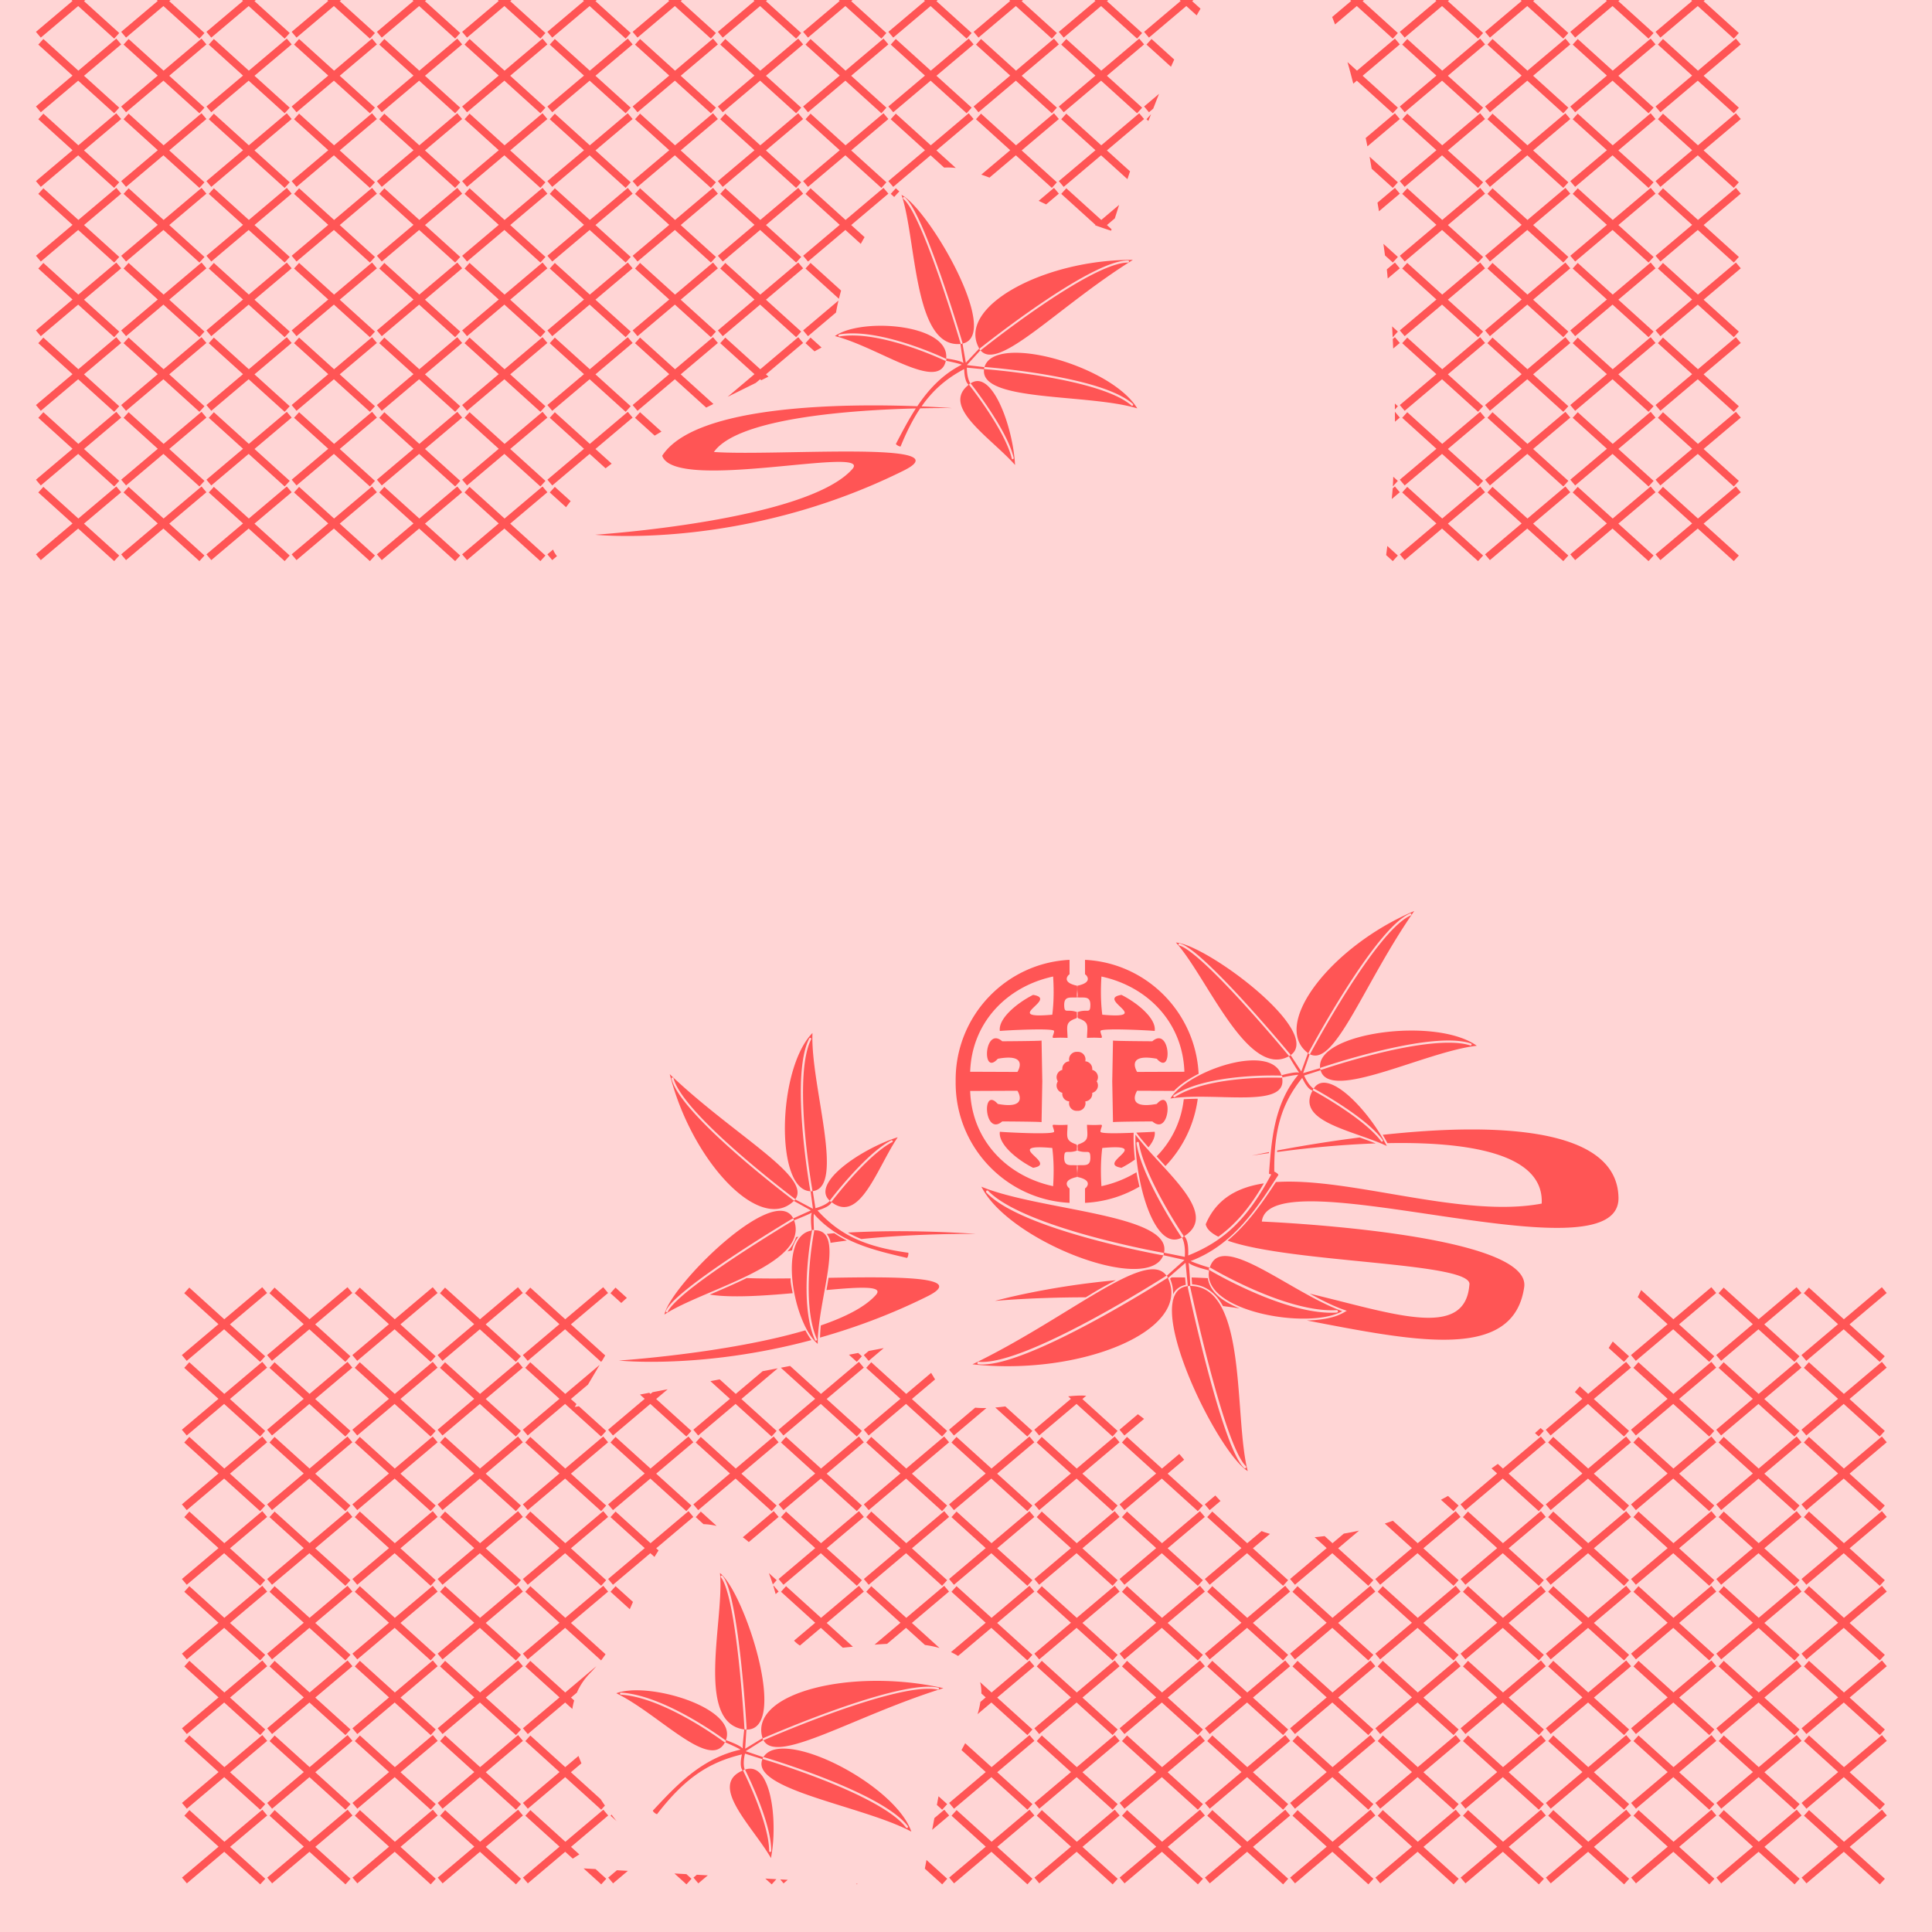 <svg xmlns="http://www.w3.org/2000/svg" cursor="default" viewBox="0 0 256 256">
    <defs>
        <linearGradient id="linearGradient924" x1="18.12" x2="21.466" y1="241.29" y2="228.73" gradientTransform="scale(1 -1) rotate(-89.503 -.246 -.024)" gradientUnits="userSpaceOnUse">
            <stop offset="0" stop-color="#917c6f"/>
            <stop offset="1" stop-color="#ac9d93"/>
        </linearGradient>
        <linearGradient id="innoGrad4">
            <stop offset="0" stop-color="#ffb380"/>
            <stop offset="1" stop-color="#fca"/>
        </linearGradient>
    </defs>
    <path fill="#ffd5d5" fill-opacity=".994" stroke="#ffd5d5" stroke-linecap="round" stroke-linejoin="round" stroke-width="7.873" d="M-.083 1.212h256.036v254.815H-.083z" paint-order="stroke markers fill"/>
    <path style="-inkscape-stroke:none" fill="#f55" d="M15.412-4.775l-5.03 4.248-4.636-4.198-.67.743L9.611.123 4.761 4.22l.645.763L10.36.8l4.77 4.316.67-.74L11.13.148l4.926-4.158-.645-.765zm11.295 0l-5.03 4.248-4.636-4.198-.67.743L20.906.123l-4.85 4.096.645.763L21.654.8l4.77 4.316.67-.74L22.426.148l4.926-4.158-.645-.765zm11.295 0l-5.03 4.248-4.636-4.198-.67.743L32.201.123l-4.85 4.096.645.763L32.95.8l4.77 4.316.67-.74L33.72.148l4.925-4.158-.644-.765zm11.295 0l-5.03 4.248-4.636-4.198-.67.743L43.496.123l-4.85 4.096.645.763L44.244.8l4.77 4.316.67-.74L45.016.148 49.94-4.01l-.644-.765zm11.295 0l-5.03 4.248-4.636-4.198-.67.743L54.79.123l-4.85 4.096.645.763L55.539.8l4.77 4.316.67-.74L56.31.148l4.925-4.158-.644-.765zm11.295 0l-5.03 4.248-4.636-4.198-.67.743L66.086.123l-4.85 4.096.645.763L66.834.8l4.77 4.316.67-.74L67.604.148l4.926-4.158-.644-.765zm11.295 0l-5.03 4.248-4.636-4.198-.67.743L77.38.123 72.53 4.22l.645.763L78.129.8l4.77 4.316.67-.74L78.9.148l4.926-4.158-.644-.765zm11.295 0l-5.03 4.248-4.636-4.198-.67.743L88.676.123l-4.85 4.096.645.763L89.424.8l4.77 4.316.67-.74L90.194.148l4.926-4.158-.644-.765zm11.294 0l-5.029 4.248-4.637-4.198-.67.743L99.972.123 95.12 4.22l.645.763L100.719.8l4.77 4.316.67-.74L101.49.148l4.926-4.158-.645-.765zm11.295 0l-5.029 4.248-4.637-4.198-.67.743 4.536 4.105-4.85 4.096.645.763L112.014.8l4.77 4.316.67-.74-4.669-4.227 4.926-4.158-.645-.765zm11.295 0l-5.029 4.248-4.637-4.198-.67.743 4.536 4.105-4.85 4.096.644.763L123.31.8l4.77 4.316.669-.74L124.08.148l4.926-4.158-.645-.765zm11.295 0l-5.03 4.248-4.636-4.198-.67.743 4.535 4.105-4.85 4.096.645.763L134.604.8l4.769 4.316.67-.74-4.668-4.227 4.926-4.158-.645-.765zm11.295 0l-5.03 4.248-4.636-4.198-.67.743L145.15.123 140.3 4.22l.645.763L145.898.8l4.77 4.316.67-.74L146.67.148l4.926-4.158-.645-.765zm11.295 0l-5.03 4.248-4.636-4.198-.67.743 4.535 4.105-4.85 4.096.645.763L157.193.8l1.37 1.238c.17-.295.34-.6.511-.885l-1.11-1.004 4.891-4.127.032-.035-.64-.761zm11.295 0l-.56.472c.19.234.378.563.568.83l.637-.537-.645-.765zm11.295 0l-5.03 4.248-4.636-4.198-.67.743 4.535 4.105-2.521 2.129c.128.32.255.645.382.984L179.783.8l4.77 4.316.67-.74-4.668-4.227 4.925-4.158-.644-.765zm11.295 0L191.1-.527l-4.636-4.198-.67.743L190.33.123l-4.85 4.096.645.763L191.078.8l4.77 4.316.67-.74L191.85.148l4.925-4.158-.644-.765zm11.295 0l-5.03 4.248-4.636-4.198-.67.743 4.535 4.105-4.85 4.096.645.763L202.373.8l4.77 4.316.67-.74-4.668-4.227 4.925-4.158-.644-.765zm11.295 0l-5.03 4.248-4.636-4.198-.67.743L212.92.123l-4.85 4.096.645.763L213.668.8l4.77 4.316.67-.74-4.669-4.227 4.926-4.158-.644-.765zm11.295 0l-5.03 4.248-4.636-4.198-.67.743 4.535 4.105-4.85 4.096.645.763L224.963.8l4.77 4.316.67-.74-4.669-4.227 4.926-4.158-.644-.765zM15.412 5.115l-5.03 4.248-4.636-4.197-.67.742 4.535 4.106-4.85 4.095.645.764 4.953-4.184 4.77 4.317.67-.74-4.668-4.227 4.926-4.158-.645-.766zm11.295 0l-5.03 4.248-4.636-4.197-.67.742 4.535 4.106-4.85 4.095.645.764 4.953-4.184 4.77 4.317.67-.74-4.668-4.227 4.926-4.158-.645-.766zm11.295 0l-5.03 4.248-4.636-4.197-.67.742 4.535 4.106-4.85 4.095.645.764 4.953-4.184 4.77 4.317.67-.74-4.668-4.227 4.925-4.158-.644-.766zm11.295 0l-5.03 4.248-4.636-4.197-.67.742 4.535 4.106-4.85 4.095.645.764 4.953-4.184 4.77 4.317.67-.74-4.668-4.227 4.925-4.158-.644-.766zm11.295 0l-5.03 4.248-4.636-4.197-.67.742 4.535 4.106-4.85 4.095.645.764 4.953-4.184 4.77 4.317.67-.74-4.668-4.227 4.925-4.158-.644-.766zm11.295 0l-5.03 4.248-4.636-4.197-.67.742 4.535 4.106-4.85 4.095.645.764 4.953-4.184 4.77 4.317.67-.74-4.669-4.227 4.926-4.158-.644-.766zm11.295 0l-5.03 4.248-4.636-4.197-.67.742 4.535 4.106-4.85 4.095.645.764 4.953-4.184 4.77 4.317.67-.74-4.669-4.227 4.926-4.158-.644-.766zm11.295 0l-5.03 4.248-4.636-4.197-.67.742 4.535 4.106-4.85 4.095.645.764 4.953-4.184 4.77 4.317.67-.74-4.669-4.227 4.926-4.158-.644-.766zm11.294 0l-5.029 4.248-4.637-4.197-.67.742 4.536 4.106-4.85 4.095.645.764 4.953-4.184 4.77 4.317.67-.74-4.669-4.227 4.926-4.158-.645-.766zm11.295 0l-5.029 4.248-4.637-4.197-.67.742 4.536 4.106-4.85 4.095.645.764 4.953-4.184 4.77 4.317.67-.74-4.669-4.227 4.926-4.158-.645-.766zm11.295 0l-5.029 4.248-4.637-4.197-.67.742 4.536 4.106-4.85 4.095.644.764 4.954-4.184 4.77 4.317.669-.74-4.668-4.227 4.926-4.158-.645-.766zm11.295 0l-5.03 4.248-4.636-4.197-.67.742 4.535 4.106-4.85 4.095.645.764 4.954-4.184 4.769 4.317.67-.74-4.668-4.227 4.926-4.158-.645-.766zm11.295 0l-5.03 4.248-4.636-4.197-.67.742 4.535 4.106-4.85 4.095.645.764 4.953-4.184 4.77 4.317.67-.74-4.668-4.227 4.926-4.158-.645-.766zm33.885 0l-5.03 4.248-1.26-1.14c.26.894.515 1.875.77 2.861l.467-.395 4.77 4.317.67-.74-4.668-4.227 4.925-4.158-.644-.766zm11.295 0l-5.03 4.248-4.636-4.197-.67.742 4.535 4.106-4.85 4.095.645.764 4.953-4.184 4.77 4.317.67-.74-4.668-4.227 4.925-4.158-.644-.766zm11.295 0l-5.03 4.248-4.636-4.197-.67.742 4.535 4.106-4.85 4.095.645.764 4.953-4.184 4.77 4.317.67-.74-4.668-4.227 4.925-4.158-.644-.766zm11.295 0l-5.03 4.248-4.636-4.197-.67.742 4.535 4.106-4.85 4.095.645.764 4.953-4.184 4.77 4.317.67-.74-4.669-4.227 4.926-4.158-.644-.766zm11.295 0l-5.03 4.248-4.636-4.197-.67.742 4.535 4.106-4.85 4.095.645.764 4.953-4.184 4.77 4.317.67-.74-4.669-4.227 4.926-4.158-.644-.766zm-77.436.051l-.67.742 3.246 2.938c.145-.32.287-.64.434-.955l-3.01-2.725zm1 7.268l-1.984 1.675.644.764.565-.477c.259-.656.506-1.309.775-1.962zM15.412 15.006l-5.03 4.248-4.636-4.197-.67.742 4.535 4.105L4.761 24l.645.764 4.953-4.184 4.77 4.316.67-.74-4.668-4.226 4.926-4.159-.645-.765zm11.295 0l-5.03 4.248-4.636-4.197-.67.742 4.535 4.105L16.056 24l.645.764 4.953-4.184 4.77 4.316.67-.74-4.668-4.226 4.926-4.159-.645-.765zm11.295 0l-5.03 4.248-4.636-4.197-.67.742 4.535 4.105L27.351 24l.645.764 4.953-4.184 4.77 4.316.67-.74-4.668-4.226 4.925-4.159-.644-.765zm11.295 0l-5.03 4.248-4.636-4.197-.67.742 4.535 4.105L38.646 24l.645.764 4.953-4.184 4.77 4.316.67-.74-4.668-4.226 4.925-4.159-.644-.765zm11.295 0l-5.03 4.248-4.636-4.197-.67.742 4.535 4.105L49.941 24l.645.764 4.953-4.184 4.77 4.316.67-.74-4.668-4.226 4.925-4.159-.644-.765zm11.295 0l-5.03 4.248-4.636-4.197-.67.742 4.535 4.105L61.236 24l.645.764 4.953-4.184 4.77 4.316.67-.74-4.669-4.226 4.926-4.159-.644-.765zm11.295 0l-5.03 4.248-4.636-4.197-.67.742 4.535 4.105L72.53 24l.645.764 4.953-4.184 4.77 4.316.67-.74L78.9 19.93l4.926-4.159-.644-.765zm11.295 0l-5.03 4.248-4.636-4.197-.67.742 4.535 4.105L83.826 24l.645.764 4.953-4.184 4.77 4.316.67-.74-4.669-4.226 4.926-4.159-.644-.765zm11.294 0l-5.029 4.248-4.637-4.197-.67.742 4.536 4.105L95.12 24l.645.764 4.953-4.184 4.77 4.316.67-.74-4.669-4.226 4.926-4.159-.645-.765zm11.295 0l-5.029 4.248-4.637-4.197-.67.742 4.536 4.105-4.85 4.096.645.764 4.953-4.184 4.77 4.316.67-.74-4.669-4.226 4.926-4.159-.645-.765zm11.295 0l-5.029 4.248-4.637-4.197-.67.742 4.536 4.105L117.71 24l.644.764 4.954-4.184 1.798 1.629a8.944 8.944 0 011.541.047l-2.568-2.326 4.926-4.159-.645-.765zm11.295 0l-5.03 4.248-4.636-4.197-.67.742 4.535 4.105-3.826 3.23c.357.13.71.25 1.076.401l3.499-2.955 4.769 4.316.67-.74-4.668-4.226 4.926-4.159-.645-.765zm11.295 0l-5.03 4.248-4.636-4.197-.67.742 4.535 4.105L140.3 24l.645.764 4.953-4.184 3.493 3.16c.116-.348.226-.677.347-1.033l-3.068-2.777 4.926-4.159-.645-.765zm33.885 0l-3.877 3.275c.076.377.155.727.23 1.114l4.291-3.624-.644-.765zm11.295 0l-5.03 4.248-4.636-4.197-.67.742 4.535 4.105L185.48 24l.645.764 4.953-4.184 4.77 4.316.67-.74-4.668-4.226 4.925-4.159-.644-.765zm11.295 0l-5.03 4.248-4.636-4.197-.67.742 4.535 4.105-4.85 4.096.645.764 4.953-4.184 4.77 4.316.67-.74-4.668-4.226 4.925-4.159-.644-.765zm11.295 0l-5.03 4.248-4.636-4.197-.67.742 4.535 4.105L208.07 24l.645.764 4.953-4.184 4.77 4.316.67-.74-4.669-4.226 4.926-4.159-.644-.765zm11.295 0l-5.03 4.248-4.636-4.197-.67.742 4.535 4.105-4.85 4.096.645.764 4.953-4.184 4.77 4.316.67-.74-4.669-4.226 4.926-4.159-.644-.765zm-77.5.121l-.606.672.252.228c.115-.3.237-.6.354-.9zm28.957 5.635c.094.5.184 1.082.277 1.597l2.803 2.537.67-.74-3.75-3.394zm-166.06 4.134l-5.03 4.249-4.637-4.198-.67.742 4.535 4.106-4.85 4.096.645.763 4.953-4.183 4.77 4.316.67-.74-4.668-4.227 4.926-4.158-.645-.766zm11.294 0l-5.03 4.249-4.636-4.198-.67.742 4.535 4.106-4.85 4.096.645.763 4.953-4.183 4.77 4.316.67-.74-4.668-4.227 4.926-4.158-.645-.766zm11.295 0l-5.03 4.249-4.636-4.198-.67.742 4.535 4.106-4.85 4.096.645.763 4.953-4.183 4.77 4.316.67-.74-4.668-4.227 4.925-4.158-.644-.766zm11.295 0l-5.03 4.249-4.636-4.198-.67.742 4.535 4.106-4.85 4.096.645.763 4.953-4.183 4.77 4.316.67-.74-4.668-4.227 4.925-4.158-.644-.766zm11.295 0l-5.03 4.249-4.636-4.198-.67.742 4.535 4.106-4.85 4.096.645.763 4.953-4.183 4.77 4.316.67-.74-4.668-4.227 4.925-4.158-.644-.766zm11.295 0l-5.03 4.249-4.636-4.198-.67.742 4.535 4.106-4.85 4.096.645.763 4.953-4.183 4.77 4.316.67-.74-4.669-4.227 4.926-4.158-.644-.766zm11.295 0l-5.03 4.249-4.636-4.198-.67.742 4.535 4.106-4.85 4.096.645.763 4.953-4.183 4.77 4.316.67-.74L78.9 29.82l4.926-4.158-.644-.766zm11.295 0l-5.03 4.249-4.636-4.198-.67.742 4.535 4.106-4.85 4.096.645.763 4.953-4.183 4.77 4.316.67-.74-4.669-4.227 4.926-4.158-.644-.766zm11.294 0l-5.029 4.249-4.637-4.198-.67.742 4.536 4.106-4.85 4.096.645.763 4.953-4.183 4.77 4.316.67-.74-4.669-4.227 4.926-4.158-.645-.766zm11.295 0l-5.029 4.249-4.637-4.198-.67.742 4.536 4.106-4.85 4.096.645.763 4.953-4.183 2.039 1.845c.165-.298.328-.597.504-.892l-1.772-1.604 4.926-4.158-.645-.766zm22.59 0l-2.03 1.715c.324.157.656.317.987.475l1.688-1.424-.645-.766zm45.18 0l-2.316 1.956c.064.398.133.738.197 1.144l2.763-2.334-.644-.766zm11.295 0l-5.03 4.249-4.636-4.198-.67.742 4.535 4.106-4.85 4.096.645.763 4.953-4.183 4.77 4.316.67-.74-4.668-4.227 4.925-4.158-.644-.766zm11.295 0l-5.03 4.249-4.636-4.198-.67.742 4.535 4.106-4.85 4.096.645.763 4.953-4.183 4.77 4.316.67-.74-4.668-4.227 4.925-4.158-.644-.766zm11.295 0l-5.03 4.249-4.636-4.198-.67.742 4.535 4.106-4.85 4.096.645.763 4.953-4.183 4.77 4.316.67-.74-4.669-4.227 4.926-4.158-.644-.766zm11.295 0l-5.03 4.249-4.636-4.198-.67.742 4.535 4.106-4.85 4.096.645.763 4.953-4.183 4.77 4.316.67-.74-4.669-4.227 4.926-4.158-.644-.766zm-111.32.051l-.67.742.454.413c.223-.248.45-.493.68-.735l-.465-.42zm22.59 0l-.67.742 4.534 4.106-.06.05c.696.253 1.405.497 2.137.725l.058-.193-.615-.557 1.05-.888c.177-.574.369-1.163.565-1.784l-2.363 1.997-4.637-4.198zm-21.837.877c1.984 5.799 1.579 20.203 7.72 19.758.033-.002.06-.008.09-.012.058.445.255 1.924.395 2.54-.338-.31-1.677-.525-2.287-.61.475-4.586-11.272-5.458-14.742-2.969 5.812 1.478 13.801 7.504 14.697 3.27a.13.14 23.218 01-.101-.004s-2.146-1.033-4.973-1.951c-2.826-.919-6.334-1.716-9.012-1.262a.13.14 23.218 01-.144-.115.13.14 23.218 01.117-.158c2.763-.469 6.286.345 9.129 1.27 1.421.46 2.672.952 3.568 1.327a35.34 35.34 0 011.438.635.13.14 23.218 01.054.184.13.14 23.218 01-.074.072c.532.105 1.543.317 2.123.52-2.593 1.304-4.428 3.314-5.898 5.51-9.203-.347-29.39-.292-33.805 6.562 1.673 4.948 28.064-1.466 25.188 1.771-6.11 6.876-34.063 8.692-34.063 8.692s19.582 2.088 40.883-8.504c8.065-4.01-17.193-1.882-25.154-2.461 3.205-4.584 18.743-5.569 26.757-5.77-.993 1.526-1.821 3.129-2.61 4.64-.153.118.41.422.585.405.828-2.019 1.67-3.672 2.604-5.059 2.563-.055 4.24-.03 4.24-.03s-1.595-.123-4.06-.225c1.526-2.188 3.3-3.701 5.644-4.948.019.654.126 1.749.603 2.08-3.751 2.913 2.913 6.99 6.141 10.631-.274-5.065-3.047-12.75-5.89-10.816l-.028.02c-.49-.76-.471-2.072-.47-2.098l.007-.004 2.274.219c-.6 4.359 13.79 3.191 20.3 5.18-3.452-5.733-18.985-10.01-20.248-5.462l-2.33-.279 1.795-1.969a.13.14 23.218 01-.096-.05.13.14 23.218 01.032-.196s3.63-2.909 7.89-5.818c2.13-1.455 4.42-2.91 6.496-4.002 2.077-1.093 3.932-1.83 5.24-1.826a.13.14 23.218 01.126.14.13.14 23.218 01-.141.139c-1.213-.003-3.058.71-5.12 1.795-2.06 1.084-4.34 2.533-6.466 3.984-4.25 2.902-7.873 5.807-7.873 5.807a.13.14 23.218 01-.088.027c2.355 2.94 10.268-5.79 20.203-11.966-11.755-.072-23.366 6.215-20.406 11.658.016.03.034.052.05.08l-1.78 1.89-.446-2.539c5.254-1.126-4.507-17.91-8.084-19.703zm.315.278a.13.14 23.218 01.097.023c.693.542 1.472 1.995 2.309 3.895.837 1.899 1.71 4.24 2.504 6.515a213.36 213.36 0 012.85 8.852.13.14 23.218 01-.088.177.13.14 23.218 01-.165-.084s-1.262-4.292-2.845-8.835c-.792-2.272-1.664-4.609-2.496-6.497-.832-1.888-1.645-3.335-2.235-3.796a.13.14 23.218 01-.02-.194.13.14 23.218 01.089-.056zm63.54 6.209c.069.51.145 1.025.208 1.533l1.04.943.67-.74-1.917-1.736zM15.413 34.787l-5.03 4.248-4.636-4.197-.67.742 4.535 4.106-4.85 4.095.645.764 4.953-4.184 4.77 4.317.67-.74-4.668-4.227 4.926-4.158-.645-.766zm11.295 0l-5.03 4.248-4.636-4.197-.67.742 4.535 4.106-4.85 4.095.645.764 4.953-4.184 4.77 4.317.67-.74-4.668-4.227 4.926-4.158-.645-.766zm11.295 0l-5.03 4.248-4.636-4.197-.67.742 4.535 4.106-4.85 4.095.645.764 4.953-4.184 4.77 4.317.67-.74-4.668-4.227 4.925-4.158-.644-.766zm11.295 0l-5.03 4.248-4.636-4.197-.67.742 4.535 4.106-4.85 4.095.645.764 4.953-4.184 4.77 4.317.67-.74-4.668-4.227 4.925-4.158-.644-.766zm11.295 0l-5.03 4.248-4.636-4.197-.67.742 4.535 4.106-4.85 4.095.645.764 4.953-4.184 4.77 4.317.67-.74-4.668-4.227 4.925-4.158-.644-.766zm11.295 0l-5.03 4.248-4.636-4.197-.67.742 4.535 4.106-4.85 4.095.645.764 4.953-4.184 4.77 4.317.67-.74-4.669-4.227 4.926-4.158-.644-.766zm11.295 0l-5.03 4.248-4.636-4.197-.67.742 4.535 4.106-4.85 4.095.645.764 4.953-4.184 4.77 4.317.67-.74L78.9 39.71l4.926-4.158-.644-.766zm11.295 0l-5.03 4.248-4.636-4.197-.67.742 4.535 4.106-4.85 4.095.645.764 4.953-4.184 4.77 4.317.67-.74-4.669-4.227 4.926-4.158-.644-.766zm11.294 0l-5.029 4.248-4.637-4.197-.67.742 4.536 4.106-4.85 4.095.645.764 4.953-4.184 4.77 4.317.67-.74-4.669-4.227 4.926-4.158-.645-.766zm79.065 0l-1.076.908c.046.408.077.804.12 1.21l1.6-1.352-.644-.766zm11.295 0l-5.03 4.248-4.636-4.197-.67.742 4.535 4.106-4.85 4.095.645.764 4.953-4.184 4.77 4.317.67-.74-4.668-4.227 4.925-4.158-.644-.766zm11.295 0l-5.03 4.248-4.636-4.197-.67.742 4.535 4.106-4.85 4.095.645.764 4.953-4.184 4.77 4.317.67-.74-4.668-4.227 4.925-4.158-.644-.766zm11.295 0l-5.03 4.248-4.636-4.197-.67.742 4.535 4.106-4.85 4.095.645.764 4.953-4.184 4.77 4.317.67-.74-4.669-4.227 4.926-4.158-.644-.766zm11.295 0l-5.03 4.248-4.636-4.197-.67.742 4.535 4.106-4.85 4.095.645.764 4.953-4.184 4.77 4.317.67-.74-4.669-4.227 4.926-4.158-.644-.766zm-122.616.05l-.67.743 4.426 4.006c.09-.361.185-.722.291-1.084l-4.047-3.664zm3.7 4.987l-4.684 3.957.645.764 3.714-3.137c.09-.526.199-1.054.325-1.584zm73.359 3.422c.033.478.043.938.072 1.412l.022.02.67-.74-.764-.692zM15.412 44.678l-5.03 4.248-4.636-4.197-.67.742 4.535 4.105-4.85 4.096.645.764 4.953-4.184 4.77 4.316.67-.74-4.668-4.226 4.926-4.159-.645-.765zm11.295 0l-5.03 4.248-4.636-4.197-.67.742 4.535 4.105-4.85 4.096.645.764 4.953-4.184 4.77 4.316.67-.74-4.668-4.226 4.926-4.159-.645-.765zm11.295 0l-5.03 4.248-4.636-4.197-.67.742 4.535 4.105-4.85 4.096.645.764 4.953-4.184 4.77 4.316.67-.74-4.668-4.226 4.925-4.159-.644-.765zm11.295 0l-5.03 4.248-4.636-4.197-.67.742 4.535 4.105-4.85 4.096.645.764 4.953-4.184 4.77 4.316.67-.74-4.668-4.226 4.925-4.159-.644-.765zm11.295 0l-5.03 4.248-4.636-4.197-.67.742 4.535 4.105-4.85 4.096.645.764 4.953-4.184 4.77 4.316.67-.74-4.668-4.226 4.925-4.159-.644-.765zm11.295 0l-5.03 4.248-4.636-4.197-.67.742 4.535 4.105-4.85 4.096.645.764 4.953-4.184 4.77 4.316.67-.74-4.669-4.226 4.926-4.159-.644-.765zm11.295 0l-5.03 4.248-4.636-4.197-.67.742 4.535 4.105-4.85 4.096.645.764 4.953-4.184 4.77 4.316.67-.74-4.669-4.226 4.926-4.159-.644-.765zm11.295 0l-5.03 4.248-4.636-4.197-.67.742 4.535 4.105-4.85 4.096.645.764 4.953-4.184 4.148 3.756c.33-.168.635-.318.96-.48l-4.337-3.926 4.926-4.159-.644-.765zm11.294 0l-5.029 4.248-4.637-4.197-.67.742 4.536 4.105-3.565 3.01c1.353-.668 2.58-1.277 3.735-1.846l.578-.488.146.133.96-.48-.335-.303 4.926-4.159-.645-.765zm79.065 0l-.291.246c.025.424.037.838.059 1.26l.876-.74-.644-.766zm11.295 0l-5.03 4.248-4.636-4.197-.67.742 4.535 4.105-4.85 4.096.645.764 4.953-4.184 4.77 4.316.67-.74-4.668-4.226 4.925-4.159-.644-.765zm11.295 0l-5.03 4.248-4.636-4.197-.67.742 4.535 4.105-4.85 4.096.645.764 4.953-4.184 4.77 4.316.67-.74-4.668-4.226 4.925-4.159-.644-.765zm11.295 0l-5.03 4.248-4.636-4.197-.67.742 4.535 4.105-4.85 4.096.645.764 4.953-4.184 4.77 4.316.67-.74-4.669-4.226 4.926-4.159-.644-.765zm11.295 0l-5.03 4.248-4.636-4.197-.67.742 4.535 4.105-4.85 4.096.645.764 4.953-4.184 4.77 4.316.67-.74-4.669-4.226 4.926-4.159-.644-.765zm-122.616.05l-.67.743 1.198 1.084c.31-.17.619-.338.931-.506l-1.459-1.32zm23.145 3.909s3.827.285 8.182 1.035c3.061.527 6.38 1.274 8.828 2.334.163.07.323.14.478.215.827.391 1.533.824 2.07 1.3a.13.14 23.218 01.01.196.13.14 23.218 01-.185.021c-2.047-1.814-6.917-3.045-11.258-3.793-4.34-.747-8.158-1.03-8.158-1.03a.13.14 23.218 01-.114-.15.13.14 23.218 01.147-.128zm-1.973 2.181a.13.14 23.218 01.088.045s1.193 1.504 2.494 3.477c1.302 1.973 2.716 4.41 3.162 6.328a.13.14 23.218 01-.097.174.13.14 23.218 01-.158-.094c-.43-1.84-1.83-4.277-3.125-6.24-1.296-1.963-2.48-3.457-2.48-3.457a.13.14 23.218 01.019-.197.13.14 23.218 01.097-.036zm56.252 2.65l.004.796.395-.436-.399-.36zm-169.412 1.1l-5.03 4.248-4.636-4.197-.67.742 4.535 4.106-4.85 4.096.645.763 4.953-4.183 4.77 4.316.67-.74-4.668-4.227 4.926-4.158-.645-.766zm11.295 0l-5.03 4.248-4.636-4.197-.67.742 4.535 4.106-4.85 4.096.645.763 4.953-4.183 4.77 4.316.67-.74-4.668-4.227 4.926-4.158-.645-.766zm11.295 0l-5.03 4.248-4.636-4.197-.67.742 4.535 4.106-4.85 4.096.645.763 4.953-4.183 4.77 4.316.67-.74-4.668-4.227 4.925-4.158-.644-.766zm11.295 0l-5.03 4.248-4.636-4.197-.67.742 4.535 4.106-4.85 4.096.645.763 4.953-4.183 4.77 4.316.67-.74-4.668-4.227 4.925-4.158-.644-.766zm11.295 0l-5.03 4.248-4.636-4.197-.67.742 4.535 4.106-4.85 4.096.645.763 4.953-4.183 4.77 4.316.67-.74-4.668-4.227 4.925-4.158-.644-.766zm11.295 0l-5.03 4.248-4.636-4.197-.67.742 4.535 4.106-4.85 4.096.645.763 4.953-4.183 4.77 4.316.67-.74-4.669-4.227 4.926-4.158-.644-.766zm11.295 0l-5.03 4.248-4.636-4.197-.67.742 4.535 4.106-4.85 4.096.645.763 4.953-4.183 2.11 1.91c.266-.207.534-.412.81-.615L78.9 59.492l4.926-4.158-.644-.766zm101.654 0l-.008.006c0 .435.009.875.006 1.307l.646-.547-.644-.766zm11.295 0l-5.03 4.248-4.636-4.197-.67.742 4.535 4.106-4.85 4.096.645.763 4.953-4.183 4.77 4.316.67-.74-4.668-4.227 4.925-4.158-.644-.766zm11.295 0l-5.03 4.248-4.636-4.197-.67.742 4.535 4.106-4.85 4.096.645.763 4.953-4.183 4.77 4.316.67-.74-4.668-4.227 4.925-4.158-.644-.766zm11.295 0l-5.03 4.248-4.636-4.197-.67.742 4.535 4.106-4.85 4.096.645.763 4.953-4.183 4.77 4.316.67-.74-4.669-4.227 4.926-4.158-.644-.766zm11.295 0l-5.03 4.248-4.636-4.197-.67.742 4.535 4.106-4.85 4.096.645.763 4.953-4.183 4.77 4.316.67-.74-4.669-4.227 4.926-4.158-.644-.766zM84.81 54.62l-.67.742 2.607 2.362c.301-.178.6-.36.902-.534l-2.84-2.57zm99.806 8.55c-.023.425-.032.863-.058 1.284l.664-.734-.606-.55zM15.412 64.46l-5.03 4.248-4.636-4.197-.67.742 4.535 4.105-4.85 4.096.645.764 4.953-4.184 4.77 4.317.67-.74-4.668-4.227 4.926-4.158-.645-.766zm11.295 0l-5.03 4.248-4.636-4.197-.67.742 4.535 4.105-4.85 4.096.645.764 4.953-4.184 4.77 4.317.67-.74-4.668-4.227 4.926-4.158-.645-.766zm11.295 0l-5.03 4.248-4.636-4.197-.67.742 4.535 4.105-4.85 4.096.645.764 4.953-4.184 4.77 4.317.67-.74-4.668-4.227 4.925-4.158-.644-.766zm11.295 0l-5.03 4.248-4.636-4.197-.67.742 4.535 4.105-4.85 4.096.645.764 4.953-4.184 4.77 4.317.67-.74-4.668-4.227 4.925-4.158-.644-.766zm11.295 0l-5.03 4.248-4.636-4.197-.67.742 4.535 4.105-4.85 4.096.645.764 4.953-4.184 4.77 4.317.67-.74-4.668-4.227 4.925-4.158-.644-.766zm11.295 0l-5.03 4.248-4.636-4.197-.67.742 4.535 4.105-4.85 4.096.645.764 4.953-4.184 4.77 4.317.67-.74-4.669-4.227 4.926-4.158-.644-.766zm112.949 0l-.299.254c-.03.477-.084.935-.119 1.408l1.062-.896-.644-.766zm11.295 0l-5.03 4.248-4.636-4.197-.67.742 4.535 4.105-4.85 4.096.645.764 4.953-4.184 4.77 4.317.67-.74-4.668-4.227 4.925-4.158-.644-.766zm11.295 0l-5.03 4.248-4.636-4.197-.67.742 4.535 4.105-4.85 4.096.645.764 4.953-4.184 4.77 4.317.67-.74-4.668-4.227 4.925-4.158-.644-.766zm11.295 0l-5.03 4.248-4.636-4.197-.67.742 4.535 4.105-4.85 4.096.645.764 4.953-4.184 4.77 4.317.67-.74-4.669-4.227 4.926-4.158-.644-.766zm11.295 0l-5.03 4.248-4.636-4.197-.67.742 4.535 4.105-4.85 4.096.645.764 4.953-4.184 4.77 4.317.67-.74-4.669-4.227 4.926-4.158-.644-.766zm-156.5.05l-.67.743 2.158 1.953c.194-.266.395-.532.611-.795l-2.1-1.9zm110.31 7.837c-.047.406-.104.804-.154 1.207l.88.797.67-.74-1.396-1.264zm-110.543.472l-.752.635.645.764.627-.53a3.255 3.255 0 01-.52-.869zm114.112 47.899c-10.831 4.569-19.024 14.925-14.159 18.76.027.02.054.033.08.052l-.892 2.44-1.41-2.158c4.384-3.107-11.203-14.682-15.198-14.92 4.11 4.547 9.416 17.943 14.885 15.113.028-.015.051-.032.078-.047.229.386.992 1.67 1.364 2.18-.434-.15-1.748.179-2.342.342-1.372-4.402-12.512-.574-14.719 3.082 5.924-.933 15.64 1.455 14.795-2.79a.13.14 0 01-.094.038s-2.38-.103-5.34.168c-2.96.27-6.497.92-8.779 2.392a.13.14 0 01-.178-.049.13.14 0 01.045-.191c2.354-1.52 5.914-2.16 8.89-2.432a46.907 46.907 0 013.804-.187c.97-.008 1.57.017 1.57.017a.13.14 0 01.125.147.13.14 0 01-.041.096c.53-.113 1.54-.317 2.154-.36-3.24 3.853-3.554 8.754-3.88 13.028-.052.09.114.145.3.166-3.139 5.886-6.201 8.826-11.012 10.753.04-.782.015-2.1-.535-2.556 4.843-2.998-2.873-8.703-6.449-13.451-.153 6.073 2.482 15.588 6.127 13.642l.035-.02c.524.967.374 2.53.371 2.561-.003 0-.007.004-.01.004l-2.744-.549c1.149-5.121-16.466-5.55-24.195-8.744 3.649 7.27 22.13 14.337 24.104 9.074l2.806.627-2.37 2.12c-2.583-3.804-13.046 5.604-25.724 11.712 14.291 1.572 29.019-4.457 25.942-11.32-.017-.037-.039-.064-.057-.1l2.35-2.029.299 3.084c-6.5.679 3.76 21.923 7.94 24.514-1.858-7.165.02-24.287-7.493-24.533-.039-.001-.076.002-.113.002-.028-.538-.123-2.327-.235-3.079.383.412 1.99.84 2.723 1.018-1.018 5.407 13.187 7.933 17.646 5.404-6.927-2.497-16.066-10.692-17.562-5.758a.16.168 28.496 01.123.016s2.513 1.503 5.863 2.955c3.35 1.453 7.537 2.847 10.838 2.645a.16.168 28.496 01.164.156.16.168 28.496 01-.156.174c-3.405.209-7.613-1.207-10.983-2.668a59.507 59.507 0 01-4.212-2.033c-1.054-.561-1.686-.94-1.686-.94a.16.168 28.496 01-.05-.226.16.168 28.496 01.097-.077c-.637-.193-1.844-.573-2.531-.888 5.687-2.13 8.809-7.07 11.588-11.348.158-.097-.23-.388-.502-.502-.05-5.643.999-9.054 3.7-12.418.276.594.806 1.555 1.376 1.672-2.3 4.155 5.432 5.276 9.834 7.35-2.25-4.547-7.827-10.518-9.678-7.62l-.018.03c-.75-.504-1.25-1.718-1.26-1.742l.007-.008 2.175-.694c1.168 4.243 13.932-2.504 20.7-3.244-5.433-3.906-21.394-1.714-20.762 2.963l-2.252.662.875-2.515c3.323 1.773 7.152-9.37 13.848-18.963zm-.56.32a.13.14 0 01.169.08.13.14 0 01-.072.182c-1.116.475-2.532 1.859-3.998 3.668-1.467 1.809-2.99 4.042-4.372 6.213-2.761 4.342-4.947 8.44-4.947 8.44a.13.14 0 01-.178.05.13.14 0 01-.046-.191s2.188-4.106 4.957-8.46c1.384-2.176 2.913-4.413 4.39-6.236 1.478-1.822 2.894-3.233 4.098-3.746zm-30.523 3.967c.85.225 2.14 1.254 3.659 2.67 1.518 1.415 3.243 3.22 4.869 5a213.774 213.774 0 016.11 7.012.13.14 0 01-.01.197.13.14 0 01-.186-.012s-2.851-3.446-6.098-6.998c-1.623-1.776-3.346-3.577-4.855-4.984-1.51-1.407-2.825-2.418-3.549-2.61a.13.14 0 01-.096-.172.13.14 0 01.156-.103zm-14.625 2.18c-8.38.427-15.06 7.393-15.06 15.898v.4c0 8.505 6.68 15.472 15.06 15.899h.032v-1.916c-.09-.005-1.245-1.053 1.025-1.516l-.023-.006c.073-.69-.105-1.169.013-1.53-.882-.096-1.784.275-1.72-1.142.048-1.064.402-.35 1.695-.814-.078-.299.1-.752-.121-.828-1.482-.51-1.165-1.024-1.131-2.588-1.141.053-1.417.01-1.814-.002-.377-.012.025.464.029.912.004.43-6.441.082-7.186.012-.237 1.61 2.217 3.67 4.403 4.775 3.479-.55-4.399-3.258 2.543-2.625.271 2.112.169 4.144.111 5.059-6.144-1.326-10.774-6.105-10.992-12.617l6.262-.026s1.643 2.532-2.602 1.746c-2.169-2.433-1.794 4.387.588 2.317 4.688.029 5.181.079 5.213.096v-.022l.097-5.385-.097-5.383v-.021c-.032.017-.525.066-5.213.096-2.382-2.07-2.757 4.75-.588 2.316 4.245-.785 2.601 1.746 2.601 1.746l-6.261-.025c.218-6.512 4.848-11.292 10.992-12.617.058.914.16 2.947-.111 5.058-6.942.634.936-2.075-2.543-2.625-2.186 1.105-4.64 3.165-4.403 4.776.745-.07 7.19-.418 7.186.011-.004.449-.406.924-.03.912.398-.012.674-.055 1.815-.002-.034-1.564-.35-2.077 1.13-2.587.222-.076.044-.53.122-.829-1.293-.464-1.647.25-1.695-.814-.064-1.417.838-1.045 1.72-1.14-.118-.363.06-.841-.013-1.532l.023-.006c-2.27-.463-1.116-1.51-1.025-1.515v-1.916h-.031zm1.057 3.431l.024.006c-.074.69.104 1.17-.014 1.531.883.096 1.784-.276 1.72 1.141-.047 1.064-.402.35-1.695.814.078.3-.1.753.121.829 1.482.51 1.165 1.023 1.131 2.587 1.141-.053 1.417-.01 1.815.002.377.012-.026-.463-.03-.912-.004-.429 6.442-.082 7.186-.011.237-1.61-2.217-3.671-4.402-4.776-3.48.55 4.398 3.259-2.543 2.625-.272-2.111-.17-4.144-.112-5.058 6.144 1.325 10.774 6.105 10.992 12.617l-6.261.025s-1.644-2.531 2.601-1.746c2.17 2.433 1.794-4.387-.588-2.316-4.688-.03-5.18-.08-5.212-.096v.021l-.1 5.383.1 5.385v.022c.031-.017.524-.067 5.212-.096 2.382 2.07 2.757-4.75.588-2.317-4.245.786-2.601-1.746-2.601-1.746l4.89.02c.789-.835 1.951-1.598 3.256-2.268-.407-8.134-6.907-14.682-15.021-15.095h-.031v1.914c.09.005 1.244 1.052-1.026 1.515zm-35.086 6.26c-4.692 4.77-4.969 20.877-.25 20.969l.31 2.326-2.353-1.248a.14.13 8.803 01-.025.105.14.13 8.803 01-.197.02s-3.722-2.791-7.6-6.193c-1.94-1.702-3.917-3.557-5.492-5.295-1.575-1.74-2.752-3.353-3.074-4.621a.14.13 8.803 01.105-.157.14.13 8.803 01.168.102c.3 1.175 1.45 2.786 3.014 4.512 1.563 1.726 3.536 3.574 5.47 5.271 3.869 3.394 7.582 6.178 7.582 6.178a.14.13 8.803 01.05.078c2.26-3.013-8.164-8.503-16.62-16.588 2.858 11.403 11.837 21.085 16.371 16.863.025-.023.041-.047.065-.07l2.273 1.256-2.348 1.064c-2.399-4.808-16.223 8.824-17.07 12.735 5.122-3.366 19.173-6.559 17.213-12.397-.01-.03-.022-.057-.033-.086.417-.166 1.8-.724 2.361-1.013-.215.405-.091 1.755-.021 2.367-4.56.682-2.48 12.275.795 15.015-.016-5.997 3.83-15.233-.493-15.047a.14.13 8.803 01.024.098s-.467 2.337-.653 5.303c-.185 2.966-.084 6.562 1.022 9.043a.14.13 8.803 01-.074.168.14.13 8.803 01-.184-.074c-1.141-2.56-1.23-6.175-1.043-9.159.094-1.491.256-2.824.397-3.785.14-.96.257-1.55.257-1.55a.14.13 8.803 01.165-.1.14.13 8.803 01.087.055c-.03-.542-.076-1.571-.025-2.184 3.312 3.792 8.108 4.851 12.281 5.828.152.118.304-.502.244-.668-5.792-.801-9.066-2.359-12.035-5.607.629-.182 1.661-.558 1.864-1.104 3.754 2.909 6.045-4.561 8.767-8.594-4.837 1.527-11.59 6.126-9.01 8.399l.026.021c-.613.664-1.89.97-1.914.977l-.006-.006-.354-2.256c4.372-.504-.341-14.15-.037-20.951zm-.347.654a.14.13 8.803 01.107.008.14.13 8.803 01.066.176c-1.247 2.434-1.225 7.455-.869 11.846a96.236 96.236 0 001.031 8.16.14.13 8.803 01-.115.146.14.13 8.803 01-.162-.111s-.677-3.778-1.035-8.182c-.251-3.096-.352-6.497.064-9.13.028-.176.057-.348.09-.516.174-.899.417-1.692.744-2.33a.14.13 8.803 01.079-.067zm84.656.342c.178 0 .354.003.525.01.915.034 1.735.153 2.416.379a.13.14 0 01.086.176.13.14 0 01-.162.093c-2.596-.86-7.558-.073-11.842.951a95.637 95.637 0 00-7.904 2.27.13.14 0 01-.162-.092.13.14 0 01.084-.178s3.63-1.246 7.928-2.273c3.021-.722 6.364-1.345 9.03-1.336zm-49.315 1.5a1.006 1.006 0 00-.966 1.254 1.006 1.006 0 00-.92 1.135 1.008 1.008 0 00-.762.97c0 .203.062.393.168.551a.993.993 0 00-.168.553c0 .466.327.862.762.97a1.006 1.006 0 00.92 1.135 1.006 1.006 0 001.059 1.25 1.006 1.006 0 001.059-1.25 1.006 1.006 0 00.919-1.134c.434-.109.761-.505.761-.971a.993.993 0 00-.168-.553.987.987 0 00.168-.55c0-.466-.327-.863-.761-.971a1.006 1.006 0 00-.92-1.135 1.006 1.006 0 00-1.059-1.25.932.932 0 00-.092-.004zm31.4 4.893a.13.14 0 01.1.007s1.688.911 3.662 2.211c1.975 1.3 4.236 2.983 5.403 4.569a.13.14 0 01-.022.197.13.14 0 01-.183-.021c-1.12-1.523-3.368-3.211-5.332-4.504-1.964-1.294-3.643-2.2-3.643-2.2a.13.14 0 01-.058-.189.13.14 0 01.074-.07zm-15.345 1.326c-.637.003-1.25.025-1.853.062a12.734 12.734 0 01-3.596 7.573c.393.428.772.856 1.166 1.287a15.886 15.886 0 004.283-8.922zm-12.861 3.45c-.398.012-.674.054-1.815.001.034 1.564.351 2.078-1.13 2.588-.221.076-.044.53-.122.828 1.293.464 1.648-.25 1.696.814.063 1.417-.838 1.046-1.721 1.141.118.362-.06.84.014 1.531-.01.002-.015.006-.024.008 2.27.463 1.116 1.51 1.026 1.516v1.916h.03c2.61-.133 5.053-.901 7.182-2.15-.145-.628-.29-1.257-.396-1.901a15.09 15.09 0 01-4.64 1.84c-.059-.915-.16-2.947.11-5.059 6.942-.633-.936 2.076 2.544 2.625a13.588 13.588 0 001.783-1.092c-.123-1.146-.202-2.275-.176-3.302l.006-.25c-2.096.085-4.4.132-4.397-.143.004-.448.407-.924.03-.912zm48.716.618c-3.772.02-7.662.313-11.347.71.222.372.434.742.62 1.105 10.169-.2 20.796 1.193 20.446 8.007-10.507 1.99-25.36-3.52-35.219-2.853-1.753 2.687-3.718 5.529-6.402 7.762 8.525 3.025 32.775 2.832 32.037 5.888-.597 7.274-10.083 3.772-21.15 1.139 1.507.82 3.004 1.586 4.396 2.088l.512.184-.473.267c-1.165.66-2.89.97-4.828 1.012 14.394 2.764 27.374 5.453 28.807-4.412 1.05-7.233-34.762-8.694-34.762-8.694.995-8.86 47.466 8.074 47.258-3.168-.132-7.133-9.452-9.09-19.895-9.035zm-41.56.305c-.234.022-1.453.071-2.438.115l.092.121c.448.594.965 1.205 1.514 1.826.579-.7.927-1.417.832-2.062zm27.154.756a182.787 182.787 0 00-10.922 1.728c-.005.064-.005.137-.01.201 3.068-.413 7.79-.956 13.065-1.14a68.627 68.627 0 00-2.133-.79zm-61.967.377a.14.13 8.803 01.086.062.14.13 8.803 01-.05.178c-1.676.873-3.687 2.837-5.266 4.58-1.579 1.743-2.732 3.264-2.732 3.264a.14.13 8.803 01-.196.029.14.13 8.803 01-.058-.086.14.13 8.803 01.023-.098s1.16-1.527 2.746-3.279c1.587-1.752 3.594-3.73 5.34-4.64a.14.13 8.803 01.107-.01zm32.54.21a.16.168 28.496 01.183.132c.345 2.248 1.817 5.331 3.203 7.835a67.125 67.125 0 002.686 4.436.16.168 28.496 01-.045.232.16.168 28.496 01-.121.032.16.168 28.496 01-.104-.067s-1.305-1.942-2.699-4.459c-1.394-2.517-2.879-5.603-3.238-7.945a.16.168 28.496 01.135-.195zm17.421 1.348c-1.31.26-2.298.471-2.298.471s.932-.144 2.287-.336l.011-.135zm-.683 4.147c-3.549.535-6.298 2.077-7.705 5.414.123.635.727 1.18 1.672 1.656 2.284-1.636 4.174-3.861 6.033-7.07zm-36.528.988c2.315 2.422 8.12 4.505 13.329 5.945a120.817 120.817 0 009.824 2.262.16.168 28.496 01.125.192.16.168 28.496 01-.192.136s-4.63-.824-9.853-2.27c-3.673-1.015-7.637-2.327-10.512-3.9h-.002a16.407 16.407 0 01-.558-.316c-.969-.572-1.787-1.177-2.395-1.813a.16.168 28.496 01.006-.234.16.168 28.496 01.228-.002zm-25.86 3.684a.14.13 8.803 01.089.058.14.13 8.803 01-.04.18s-3.844 2.292-7.85 4.957c-2.004 1.332-4.047 2.757-5.669 4.033-1.621 1.276-2.82 2.423-3.12 3.11a.14.13 8.803 01-.184.068.14.13 8.803 01-.078-.172c.352-.805 1.566-1.923 3.197-3.207 1.631-1.284 3.68-2.712 5.687-4.047a213.819 213.819 0 017.862-4.963.14.13 8.803 01.105-.017zm13.577 1.668c-1.98.003-4.13.066-6.31.177.557.32 1.155.601 1.78.86 7.727-.783 15.173-.678 15.173-.678s-4.596-.37-10.643-.36zm-8.107.267c-.333.023-.663.064-.996.09.196.254.355.542.447.889.024.09.03.197.049.293a81.167 81.167 0 012.166-.297 16.67 16.67 0 01-1.666-.975zm-4.744.465c-.11.014-.214.035-.323.049-.201.677-.596 1.315-1.146 1.904.2-.054.41-.103.615-.154.037-.148.062-.307.108-.447.17-.53.428-.979.746-1.352zm48.787 5.191a.16.168 28.496 01.1.073.16.168 28.496 01-.057.228s-4.695 3.01-10.156 5.94c-2.731 1.465-5.655 2.91-8.286 3.95-2.63 1.04-4.959 1.684-6.55 1.515a.16.168 28.496 01-.137-.182.16.168 28.496 01.183-.149c1.475.157 3.788-.46 6.399-1.492 2.61-1.032 5.526-2.472 8.25-3.933 5.448-2.923 10.133-5.928 10.133-5.928a.16.168 28.496 01.12-.022zm-38.283.194c-2.04-.014-4.278.02-6.522.058a98.126 98.126 0 01-.275 1.622c4.444-.41 7.645-.589 6.545.65-1.434 1.614-4.095 2.939-7.291 4.037-.067.562-.086 1.083-.112 1.611 4.509-1.275 9.313-3.02 14.223-5.46 4.032-2.006-.266-2.477-6.568-2.518zm38.927.004l-.199.172c.37.86.484 1.716.354 2.546.053-.157.01-.4.082-.54.326-.638.908-1.037 1.652-1.19l-.096-.982c-.6-.007-1.2-.012-1.793-.006zm2.655.01c.02.31.058.707.068.91 1.845.109 3.172 1.209 4.084 2.877.623.084 1.244.163 1.871.26.117.017.235.042.352.06-.947-.39-1.81-.837-2.504-1.365-.965-.735-1.57-1.641-1.721-2.653-.72-.036-1.44-.074-2.15-.09zm-58.946.078c-1.588.77-3.268 1.494-4.894 2.19 2.796.442 6.99.17 10.986-.186-.097-.515-.214-1.028-.27-1.54-.015-.146-.001-.278-.013-.423-2.24.03-4.21.022-5.809-.041zm48.91.289c-9.26.833-16.03 2.74-16.03 2.74s4.916-.476 12.044-.477c.471-.283 1.062-.652 1.51-.914.89-.52 1.69-.943 2.476-1.35zm9.657.742a.16.168 28.496 01.191.119s1.124 5.279 2.613 10.896c.745 2.81 1.582 5.703 2.413 8.06.83 2.355 1.68 4.184 2.353 4.81a.16.168 28.496 01.006.234.16.168 28.496 01-.229.016c-.79-.734-1.6-2.567-2.435-4.938-.836-2.37-1.674-5.27-2.42-8.084-1.492-5.627-2.617-10.912-2.617-10.912a.16.168 28.496 01.125-.201zm-122.764.18l-5.03 4.248-4.636-4.198-.67.743 4.535 4.105-4.85 4.096.645.763 4.953-4.183 4.77 4.316.67-.74-4.668-4.227 4.926-4.158-.645-.765zm11.295 0l-5.03 4.248-4.636-4.198-.67.743 4.535 4.105-4.85 4.096.645.763 4.953-4.183 4.77 4.316.67-.74-4.668-4.227 4.925-4.158-.644-.765zm11.295 0l-5.03 4.248-4.636-4.198-.67.743 4.535 4.105-4.85 4.096.645.763 4.953-4.183 4.77 4.316.67-.74-4.668-4.227 4.925-4.158-.644-.765zm11.295 0l-5.03 4.248-4.636-4.198-.67.743 4.535 4.105-4.85 4.096.645.763 4.953-4.183 4.77 4.316.67-.74-4.668-4.227 4.925-4.158-.644-.765zm11.295 0l-5.03 4.248-4.636-4.198-.67.743 4.535 4.105-4.85 4.096.645.763 4.953-4.183 4.77 4.316.132-.146.416-.703-4.547-4.118 4.926-4.158-.644-.765zm146.834 0l-5.03 4.248-4.273-3.87c-.149.317-.3.627-.453.938l3.955 3.582-4.85 4.096.645.763 4.953-4.183 4.77 4.316.67-.74-4.669-4.227 4.926-4.158-.644-.765zm11.295 0l-5.03 4.248-4.636-4.198-.67.743 4.535 4.105-4.85 4.096.645.763 4.953-4.183 4.77 4.316.67-.74-4.669-4.227 4.926-4.158-.644-.765zm11.295 0l-5.03 4.248-4.636-4.198-.67.743 4.535 4.105-4.85 4.096.645.763 4.953-4.183 4.77 4.316.67-.74-4.669-4.227 4.926-4.158-.644-.765zm-167.795.05l-.67.743 1.431 1.294c.239-.223.49-.45.745-.673l-1.506-1.364zm73.822 1.438c-.018.105-.072.206-.098.31h.018c.03-.1.048-.21.08-.31zm-48.668 4.226c-10.384 3.06-24.717 4.004-24.717 4.004s11.024 1.175 25.527-2.713c-.294-.36-.552-.824-.81-1.29zm106.986 1.483c-.183.284-.355.57-.545.853l2.032 1.84.67-.74-2.157-1.953zm-96.595.87l-2 .382-.645.545.645.763 2-1.69zm-3.385.645l-1.229.235 1.041.943.67-.74-.482-.438zm-78.969 1.178l-5.03 4.248-4.636-4.197-.67.742 4.535 4.106-4.85 4.095.645.764 4.953-4.184 4.77 4.317.67-.74-4.668-4.227 4.926-4.158-.645-.766zm11.295 0l-5.03 4.248-4.636-4.197-.67.742 4.535 4.106-4.85 4.095.645.764 4.953-4.184 4.77 4.317.67-.74-4.668-4.227 4.925-4.158-.644-.766zm11.295 0l-5.03 4.248-4.636-4.197-.67.742 4.535 4.106-4.85 4.095.645.764 4.953-4.184 4.77 4.317.67-.74-4.668-4.227 4.925-4.158-.644-.766zm11.295 0l-5.03 4.248-4.636-4.197-.67.742 4.535 4.106-4.85 4.095.645.764 4.953-4.184 4.77 4.317.67-.74-4.668-4.227 4.925-4.158-.644-.766zm45.18 0l-5.03 4.248-4.092-3.705-1.195.229-.02.021 4.536 4.106-4.85 4.095.645.764 4.953-4.184 4.77 4.317.67-.74-4.669-4.227 4.926-4.158-.644-.766zm101.654 0l-5.03 4.248-1.107-1.002c-.213.255-.434.505-.652.758l.988.895-4.85 4.095.645.764 4.953-4.184 4.77 4.317.67-.74-4.668-4.227 4.925-4.158-.644-.766zm11.295 0l-5.03 4.248-4.636-4.197-.67.742 4.535 4.106-4.85 4.095.645.764 4.953-4.184 4.77 4.317.67-.74-4.669-4.227 4.926-4.158-.644-.766zm11.295 0l-5.03 4.248-4.636-4.197-.67.742 4.535 4.106-4.85 4.095.645.764 4.953-4.184 4.77 4.317.67-.74-4.669-4.227 4.926-4.158-.644-.766zm11.295 0l-5.03 4.248-4.636-4.197-.67.742 4.535 4.106-4.85 4.095.645.764 4.953-4.184 4.77 4.317.67-.74-4.669-4.227 4.926-4.158-.644-.766zm-179.09.051l-.67.742 4.535 4.106-4.85 4.095.645.764 4.953-4.184 4.77 4.317.67-.74-3.614-3.272-.547.104.23-.391-.738-.668 2.262-1.91 1.545-2.613-4.555 3.847-4.636-4.197zm45.18 0l-.67.742 4.535 4.106-4.85 4.095.645.764 4.953-4.184 4.77 4.317.67-.74-4.669-4.227 3.076-2.598c-.178-.285-.351-.575-.525-.865l-3.299 2.787-4.637-4.197zm-12.385.805l-2.004.38-3.565 3.012-2.129-1.926-1.23.235 2.588 2.342-4.85 4.095.645.764 4.953-4.184 4.77 4.317.67-.74-4.669-4.227 4.82-4.068zm-14.59 2.779l-2 .383-.274.23-.164-.148-1.23.234.623.565-4.85 4.095.645.764 4.953-4.184 4.77 4.317.67-.74-4.669-4.227 1.526-1.29zm54.816.83c-.577.002-1.16.052-1.746.107l.36.327-4.85 4.095.644.764 4.954-4.184 4.77 4.317.669-.74-4.668-4.227.512-.434c-.215-.008-.429-.026-.645-.025zm-10.078 1.441c-.444.06-.888.11-1.328.145l4.242 3.84.67-.74-3.584-3.245zm-3.992.166l-3.461 2.922.644.764 4.305-3.637c-.5.01-.996-.007-1.488-.049zm21.558.87l-2.43 2.052.645.764 2.604-2.2c-.27-.213-.541-.42-.819-.616zm53.366 1.826c-.243.23-.5.446-.746.672l.498.45.67-.74-.422-.382zm-169.389 1.123l-5.03 4.248-4.636-4.197-.67.742 4.535 4.105-4.85 4.096.645.764 4.953-4.184 4.77 4.316.67-.74-4.668-4.226 4.926-4.159-.645-.765zm11.295 0l-5.03 4.248-4.636-4.197-.67.742 4.535 4.105-4.85 4.096.645.764 4.953-4.184 4.77 4.316.67-.74-4.668-4.226 4.925-4.159-.644-.765zm11.295 0l-5.03 4.248-4.636-4.197-.67.742 4.535 4.105-4.85 4.096.645.764 4.953-4.184 4.77 4.316.67-.74-4.668-4.226 4.925-4.159-.644-.765zm11.295 0l-5.03 4.248-4.636-4.197-.67.742 4.535 4.105-4.85 4.096.645.764 4.953-4.184 4.77 4.316.67-.74-4.668-4.226 4.925-4.159-.644-.765zm11.295 0l-5.03 4.248-4.636-4.197-.67.742 4.535 4.105-4.85 4.096.645.764 4.953-4.184 4.77 4.316.67-.74-4.669-4.226 4.926-4.159-.644-.765zm11.295 0l-5.03 4.248-4.636-4.197-.67.742 4.535 4.105-4.85 4.096.645.764 4.953-4.184 4.77 4.316.67-.74-4.669-4.226 4.926-4.159-.644-.765zm11.295 0l-5.03 4.248-4.636-4.197-.67.742 4.535 4.105-4.85 4.096.645.764 4.953-4.184 4.77 4.316.67-.74-4.669-4.226 4.926-4.159-.644-.765zm11.294 0l-5.029 4.248-4.637-4.197-.67.742 4.536 4.105-4.85 4.096.645.764 4.953-4.184 4.77 4.316.67-.74-4.669-4.226 4.926-4.159-.644-.765zm11.295 0l-5.029 4.248-4.637-4.197-.67.742 4.536 4.105-4.85 4.096.645.764 4.953-4.184 4.77 4.316.67-.74-4.669-4.226 4.926-4.159-.645-.765zm11.295 0l-5.029 4.248-4.637-4.197-.67.742 4.536 4.105-4.85 4.096.644.764 4.954-4.184 4.77 4.316.67-.74-4.669-4.226 4.926-4.159-.645-.765zm11.295 0l-5.029 4.248-4.637-4.197-.67.742 4.535 4.105-4.85 4.096.645.764 4.954-4.184 4.77 4.316.669-.74-4.668-4.226 4.926-4.159-.645-.765zm56.475 0l-5.03 4.248-.68-.615c-.273.204-.554.396-.831.595l.74.67-4.85 4.096.645.764 4.953-4.184 4.77 4.316.67-.74-4.668-4.226 4.925-4.159-.644-.765zm11.295 0l-5.03 4.248-4.636-4.197-.67.742 4.535 4.105-4.85 4.096.645.764 4.953-4.184 4.77 4.316.67-.74-4.668-4.226 4.925-4.159-.644-.765zm11.295 0l-5.03 4.248-4.636-4.197-.67.742 4.535 4.105-4.85 4.096.645.764 4.953-4.184 4.77 4.316.67-.74-4.669-4.226 4.926-4.159-.644-.765zm11.295 0l-5.03 4.248-4.636-4.197-.67.742 4.535 4.105-4.85 4.096.645.764 4.953-4.184 4.77 4.316.67-.74-4.669-4.226 4.926-4.159-.644-.765zm11.295 0l-5.03 4.248-4.636-4.197-.67.742 4.535 4.105-4.85 4.096.645.764 4.953-4.184 4.77 4.316.67-.74-4.669-4.226 4.926-4.159-.644-.765zm-100.026.05l-.67.743 4.535 4.105-4.85 4.096.645.764 4.953-4.184 4.77 4.316.67-.74-4.668-4.226 2.19-1.85c-.216-.254-.43-.51-.647-.762l-2.291 1.936-4.637-4.197zm11.705 7.766l-1.394 1.178.644.764 1.438-1.215c-.232-.235-.46-.483-.688-.727zm30.826.06c-.309.17-.617.343-.93.507l1.667 1.507.67-.74-1.407-1.273zm-157.109 2.014l-5.03 4.248-4.636-4.197-.67.742 4.535 4.106-4.85 4.096.645.763 4.953-4.183 4.77 4.316.67-.74-4.668-4.227 4.926-4.158-.645-.766zm11.295 0l-5.03 4.248-4.636-4.197-.67.742 4.535 4.106-4.85 4.096.645.763 4.953-4.183 4.77 4.316.67-.74-4.668-4.227 4.925-4.158-.644-.766zm11.295 0l-5.03 4.248-4.636-4.197-.67.742 4.535 4.106-4.85 4.096.645.763 4.953-4.183 4.77 4.316.67-.74-4.668-4.227 4.925-4.158-.644-.766zm11.295 0l-5.03 4.248-4.636-4.197-.67.742 4.535 4.106-4.85 4.096.645.763 4.953-4.183 4.77 4.316.67-.74-4.668-4.227 4.925-4.158-.644-.766zm11.295 0l-5.03 4.248-4.636-4.197-.67.742 4.535 4.106-4.85 4.096.645.763 4.953-4.183 4.77 4.316.67-.74-4.669-4.227 4.926-4.158-.644-.766zm11.295 0l-5.03 4.248-4.636-4.197-.67.742 4.535 4.106-4.85 4.096.645.763 4.953-4.183.547.494c.176-.297.355-.584.54-.858l-.316-.287 4.926-4.158-.644-.766zm11.295 0l-4.102 3.465c.282.2.55.41.797.635l3.95-3.334-.645-.766zm11.294 0l-5.029 4.248-4.637-4.197-.67.742 4.536 4.106-4.85 4.096.645.763 4.953-4.183 4.77 4.316.67-.74-4.669-4.227 4.926-4.158-.644-.766zm11.295 0l-5.029 4.248-4.637-4.197-.67.742 4.536 4.106-4.85 4.096.645.763 4.953-4.183 4.77 4.316.67-.74-4.669-4.227 4.926-4.158-.645-.766zm11.295 0l-5.029 4.248-4.637-4.197-.67.742 4.536 4.106-4.85 4.096.644.763 4.954-4.183 4.77 4.316.67-.74-4.669-4.227 4.926-4.158-.645-.766zm11.295 0l-5.029 4.248-4.637-4.197-.67.742 4.535 4.106-4.85 4.096.645.763 4.954-4.183 4.77 4.316.669-.74-4.668-4.227 4.926-4.158-.645-.766zm11.295 0l-5.03 4.248-4.636-4.197-.67.742 4.535 4.106-4.85 4.096.645.763 4.953-4.183 4.77 4.316.67-.74-4.668-4.227 4.926-4.158-.645-.766zm33.885 0l-5.03 4.248-3.286-2.974c-.36.126-.716.257-1.077.373l3.592 3.252-4.85 4.096.645.763 4.953-4.183 4.77 4.316.67-.74-4.668-4.227 4.925-4.158-.644-.766zm11.295 0l-5.03 4.248-4.636-4.197-.67.742 4.535 4.106-4.85 4.096.645.763 4.953-4.183 4.77 4.316.67-.74-4.668-4.227 4.925-4.158-.644-.766zm11.295 0l-5.03 4.248-4.636-4.197-.67.742 4.535 4.106-4.85 4.096.645.763 4.953-4.183 4.77 4.316.67-.74-4.668-4.227 4.925-4.158-.644-.766zm11.295 0l-5.03 4.248-4.636-4.197-.67.742 4.535 4.106-4.85 4.096.645.763 4.953-4.183 4.77 4.316.67-.74-4.669-4.227 4.926-4.158-.644-.766zm11.295 0l-5.03 4.248-4.636-4.197-.67.742 4.535 4.106-4.85 4.096.645.763 4.953-4.183 4.77 4.316.67-.74-4.669-4.227 4.926-4.158-.644-.766zm11.295 0l-5.03 4.248-4.636-4.197-.67.742 4.535 4.106-4.85 4.096.645.763 4.953-4.183 4.77 4.316.67-.74-4.669-4.227 4.926-4.158-.644-.766zm-156.5.051l-.67.742 1.025.93a8.87 8.87 0 011.752.236l-2.107-1.908zm67.77 0l-.67.742 4.534 4.106-4.85 4.096.645.763 4.953-4.183 4.77 4.316.67-.74-4.668-4.227 2.262-1.908c-.373-.114-.748-.222-1.106-.375l-1.904 1.607-4.637-4.197zm19.454 2.53c-.672.153-1.346.282-2.021.398l-1.502 1.27-1.035-.938c-.447.044-.892.112-1.338.139l1.601 1.449-4.85 4.096.645.763 4.953-4.183 4.77 4.316.67-.74-4.668-4.227 2.775-2.343zm-84.687 5.613c.625 6.016-3.34 19.743 3.127 20.719.033.005.063.008.095.011-.05.44-.21 1.903-.216 2.526-.275-.374-1.607-.887-2.217-1.108 1.62-4.291-10.322-7.809-14.526-6.213 5.651 2.745 12.435 10.348 14.405 6.49a.132.145 62.605 01-.104-.025s-1.969-1.48-4.668-3.006c-2.699-1.526-6.13-3.092-9.014-3.267a.132.145 62.605 01-.12-.145.132.145 62.605 01.16-.125c2.974.182 6.42 1.768 9.134 3.303a50.265 50.265 0 013.366 2.088c.834.565 1.33.937 1.33.937a.132.145 62.605 01.013.188.132.145 62.605 01-.095.053c.524.222 1.517.655 2.068.982-5.211 1.145-8.587 4.841-11.576 8.033-.187.078.322.497.508.522 3.627-4.685 6.716-6.826 11.246-7.922-.142.632-.3 1.705.113 2.133-4.6 1.937 1.294 7.373 3.738 11.603.963-4.922-.014-12.93-3.433-11.724l-.034.013c-.32-.84.023-2.096.03-2.12a.048.048 0 01.01-.003l2.298.729c-1.694 4.045 13.484 6.211 19.733 9.605-2.162-6.287-17.18-13.938-19.608-9.863l-2.343-.799 2.341-1.48a.132.145 62.605 01-.086-.07.132.145 62.605 01.08-.18s4.473-1.963 9.598-3.782c2.563-.909 5.29-1.783 7.707-2.357 2.418-.574 4.52-.856 5.873-.555a.132.145 62.605 01.094.162.132.145 62.605 01-.178.102c-1.254-.28-3.34-.017-5.74.553-2.4.57-5.118 1.44-7.674 2.347a159.787 159.787 0 00-9.576 3.774.132.145 62.605 01-.098.006c1.713 3.358 12.051-3.21 23.854-6.87-12.147-2.751-25.711.63-23.988 6.528.01.032.023.057.033.088l-2.309 1.406.164-2.537c5.715.118-.255-18.213-3.515-20.75zm6.476.015c.195.498.372.999.53 1.506l.51-.564-1.04-.942zm-6.219.323a.132.145 62.605 01.096.045c.583.678 1.031 2.252 1.43 4.265.398 2.014.726 4.458.986 6.822.52 4.73.772 9.143.772 9.143a.132.145 62.605 01-.135.15.132.145 62.605 01-.15-.117s-.25-4.408-.77-9.129c-.26-2.36-.588-4.799-.984-6.8-.397-2.002-.88-3.575-1.377-4.153a.132.145 62.605 01.027-.191.132.145 62.605 01.105-.035zm-60.898 1.359l-5.03 4.248-4.636-4.197-.67.742 4.535 4.105-4.85 4.096.645.764 4.953-4.184 4.77 4.317.67-.74-4.668-4.227 4.926-4.158-.645-.766zm11.295 0l-5.03 4.248-4.636-4.197-.67.742 4.535 4.105-4.85 4.096.645.764 4.953-4.184 4.77 4.317.67-.74-4.668-4.227 4.925-4.158-.644-.766zm11.295 0l-5.03 4.248-4.636-4.197-.67.742 4.535 4.105-4.85 4.096.645.764 4.953-4.184 4.77 4.317.67-.74-4.668-4.227 4.925-4.158-.644-.766zm11.295 0l-5.03 4.248-4.636-4.197-.67.742 4.535 4.105-4.85 4.096.645.764 4.953-4.184 4.77 4.317.67-.74-4.668-4.227 4.925-4.158-.644-.766zm11.295 0l-5.03 4.248-4.636-4.197-.67.742 4.535 4.105-4.85 4.096.645.764 4.953-4.184 4.766 4.315c.203-.267.399-.538.59-.815l-4.585-4.15 4.926-4.158-.644-.766zm22.59 0l-.053.045c.106.353.206.702.303 1.053l.394-.332-.644-.766zm11.294 0l-5.029 4.248-4.637-4.197-.67.742 4.536 4.105-2.807 2.37c.232.251.49.47.78.65l2.775-2.344 2.904 2.63c.45-.048.894-.088 1.342-.134l-3.475-3.146 4.926-4.158-.644-.766zm11.295 0l-5.029 4.248-4.637-4.197-.67.742 4.536 4.105-3.442 2.907a58.602 58.602 0 011.678-.11l2.512-2.12 2.507 2.269c.673.093 1.318.225 1.934.402l-3.67-3.322 4.926-4.158-.645-.766zm11.295 0l-5.029 4.248-4.637-4.197-.67.742 4.536 4.105-4.608 3.891c.328.152.643.32.945.51l4.41-3.725 4.77 4.317.67-.74-4.668-4.227 4.926-4.158-.645-.766zm11.295 0l-5.029 4.248-4.637-4.197-.67.742 4.535 4.105-4.85 4.096.645.764 4.954-4.184 4.77 4.317.669-.74-4.668-4.227 4.926-4.158-.645-.766zm11.295 0l-5.03 4.248-4.636-4.197-.67.742 4.535 4.105-4.85 4.096.645.764 4.953-4.184 4.77 4.317.67-.74-4.668-4.227 4.926-4.158-.645-.766zm11.295 0l-5.03 4.248-4.636-4.197-.67.742 4.535 4.105-4.85 4.096.645.764 4.953-4.184 4.77 4.317.67-.74-4.668-4.227 4.926-4.158-.645-.766zm11.295 0l-5.03 4.248-4.636-4.197-.67.742 4.535 4.105-4.85 4.096.645.764 4.953-4.184 4.77 4.317.67-.74-4.668-4.227 4.926-4.158-.645-.766zm11.295 0l-5.03 4.248-4.636-4.197-.67.742 4.535 4.105-4.85 4.096.645.764 4.953-4.184 4.77 4.317.67-.74-4.668-4.227 4.925-4.158-.644-.766zm11.295 0l-5.03 4.248-4.636-4.197-.67.742 4.535 4.105-4.85 4.096.645.764 4.953-4.184 4.77 4.317.67-.74-4.668-4.227 4.925-4.158-.644-.766zm11.295 0l-5.03 4.248-4.636-4.197-.67.742 4.535 4.105-4.85 4.096.645.764 4.953-4.184 4.77 4.317.67-.74-4.668-4.227 4.925-4.158-.644-.766zm11.295 0l-5.03 4.248-4.636-4.197-.67.742 4.535 4.105-4.85 4.096.645.764 4.953-4.184 4.77 4.317.67-.74-4.669-4.227 4.926-4.158-.644-.766zm11.295 0l-5.03 4.248-4.636-4.197-.67.742 4.535 4.105-4.85 4.096.645.764 4.953-4.184 4.77 4.317.67-.74-4.669-4.227 4.926-4.158-.644-.766zm11.295 0l-5.03 4.248-4.636-4.197-.67.742 4.535 4.105-4.85 4.096.645.764 4.953-4.184 4.77 4.317.67-.74-4.669-4.227 4.926-4.158-.644-.766zm-167.795.05l-.67.743 2.549 2.309c.145-.324.284-.644.425-.965l-2.304-2.086zm-46.809 9.84l-5.03 4.249-4.636-4.198-.67.743 4.535 4.105-4.85 4.096.645.763 4.953-4.183 4.77 4.316.67-.74-4.668-4.226 4.926-4.159-.645-.765zm11.295 0l-5.03 4.249-4.636-4.198-.67.743 4.535 4.105-4.85 4.096.645.763 4.953-4.183 4.77 4.316.67-.74-4.668-4.226 4.925-4.159-.644-.765zm11.295 0l-5.03 4.249-4.636-4.198-.67.743 4.535 4.105-4.85 4.096.645.763 4.953-4.183 4.77 4.316.67-.74-4.668-4.226 4.925-4.159-.644-.765zm11.295 0l-5.03 4.249-4.636-4.198-.67.743 4.535 4.105-4.85 4.096.645.763 4.953-4.183 4.77 4.316.67-.74-4.668-4.226 4.925-4.159-.644-.765zm67.77 0l-5.03 4.249-1.521-1.377c.132.464.184.969.171 1.504l.579.523-.706.596c-.087.53-.207 1.073-.378 1.627l1.832-1.547 4.77 4.316.67-.74-4.669-4.226 4.926-4.159-.645-.765zm11.294 0l-5.029 4.249-4.637-4.198-.67.743 4.535 4.105-4.85 4.096.645.763 4.954-4.183 4.77 4.316.669-.74-4.668-4.226 4.926-4.159-.645-.765zm11.295 0l-5.03 4.249-4.636-4.198-.67.743 4.535 4.105-4.85 4.096.645.763 4.953-4.183 4.77 4.316.67-.74-4.668-4.226 4.926-4.159-.645-.765zm11.295 0l-5.03 4.249-4.636-4.198-.67.743 4.535 4.105-4.85 4.096.645.763 4.953-4.183 4.77 4.316.67-.74-4.668-4.226 4.926-4.159-.645-.765zm11.295 0l-5.03 4.249-4.636-4.198-.67.743 4.535 4.105-4.85 4.096.645.763 4.953-4.183 4.77 4.316.67-.74-4.668-4.226 4.926-4.159-.645-.765zm11.295 0l-5.03 4.249-4.636-4.198-.67.743 4.535 4.105-4.85 4.096.645.763 4.953-4.183 4.77 4.316.67-.74-4.668-4.226 4.925-4.159-.644-.765zm11.295 0l-5.03 4.249-4.636-4.198-.67.743 4.535 4.105-4.85 4.096.645.763 4.953-4.183 4.77 4.316.67-.74-4.668-4.226 4.925-4.159-.644-.765zm11.295 0l-5.03 4.249-4.636-4.198-.67.743 4.535 4.105-4.85 4.096.645.763 4.953-4.183 4.77 4.316.67-.74-4.668-4.226 4.925-4.159-.644-.765zm11.295 0l-5.03 4.249-4.636-4.198-.67.743 4.535 4.105-4.85 4.096.645.763 4.953-4.183 4.77 4.316.67-.74-4.669-4.226 4.926-4.159-.644-.765zm11.295 0l-5.03 4.249-4.636-4.198-.67.743 4.535 4.105-4.85 4.096.645.763 4.953-4.183 4.77 4.316.67-.74-4.669-4.226 4.926-4.159-.644-.765zm11.295 0l-5.03 4.249-4.636-4.198-.67.743 4.535 4.105-4.85 4.096.645.763 4.953-4.183 4.77 4.316.67-.74-4.669-4.226 4.926-4.159-.644-.765zm-179.09.051l-.67.743 4.535 4.105-4.85 4.096.645.763 4.953-4.183.947.857c.055-.38.14-.755.244-1.127l-.42-.38.803-.678a8.46 8.46 0 011.75-2.572c.288-.293.56-.6.826-.913l-4.127 3.487-4.636-4.198zm-35.514 9.84l-5.03 4.248-4.636-4.197-.67.742 4.535 4.106-4.85 4.095.645.764 4.953-4.183 4.77 4.316.67-.74-4.668-4.227 4.926-4.158-.645-.766zm11.295 0l-5.03 4.248-4.636-4.197-.67.742 4.535 4.106-4.85 4.095.645.764 4.953-4.183 4.77 4.316.67-.74-4.668-4.227 4.925-4.158-.644-.766zm11.295 0l-5.03 4.248-4.636-4.197-.67.742 4.535 4.106-4.85 4.095.645.764 4.953-4.183 4.77 4.316.67-.74-4.668-4.227 4.925-4.158-.644-.766zm11.295 0l-5.03 4.248-4.636-4.197-.67.742 4.535 4.106-4.85 4.095.645.764 4.953-4.183 4.77 4.316.67-.74-4.668-4.227 4.925-4.158-.644-.766zm67.77 0l-5.03 4.248-3.498-3.166c-.161.31-.324.613-.488.907l3.215 2.91-4.85 4.095.644.764 4.954-4.183 4.77 4.316.67-.74-4.669-4.227 4.926-4.158-.645-.766zm11.294 0l-5.029 4.248-4.637-4.197-.67.742 4.535 4.106-4.85 4.095.645.764 4.954-4.183 4.77 4.316.669-.74-4.668-4.227 4.926-4.158-.645-.766zm11.295 0l-5.03 4.248-4.636-4.197-.67.742 4.535 4.106-4.85 4.095.645.764 4.953-4.183 4.77 4.316.67-.74-4.668-4.227 4.926-4.158-.645-.766zm11.295 0l-5.03 4.248-4.636-4.197-.67.742 4.535 4.106-4.85 4.095.645.764 4.953-4.183 4.77 4.316.67-.74-4.668-4.227 4.926-4.158-.645-.766zm11.295 0l-5.03 4.248-4.636-4.197-.67.742 4.535 4.106-4.85 4.095.645.764 4.953-4.183 4.77 4.316.67-.74-4.668-4.227 4.926-4.158-.645-.766zm11.295 0l-5.03 4.248-4.636-4.197-.67.742 4.535 4.106-4.85 4.095.645.764 4.953-4.183 4.77 4.316.67-.74-4.668-4.227 4.925-4.158-.644-.766zm11.295 0l-5.03 4.248-4.636-4.197-.67.742 4.535 4.106-4.85 4.095.645.764 4.953-4.183 4.77 4.316.67-.74-4.668-4.227 4.925-4.158-.644-.766zm11.295 0l-5.03 4.248-4.636-4.197-.67.742 4.535 4.106-4.85 4.095.645.764 4.953-4.183 4.77 4.316.67-.74-4.668-4.227 4.925-4.158-.644-.766zm11.295 0l-5.03 4.248-4.636-4.197-.67.742 4.535 4.106-4.85 4.095.645.764 4.953-4.183 4.77 4.316.67-.74-4.669-4.227 4.926-4.158-.644-.766zm11.295 0l-5.03 4.248-4.636-4.197-.67.742 4.535 4.106-4.85 4.095.645.764 4.953-4.183 4.77 4.316.67-.74-4.669-4.227 4.926-4.158-.644-.766zm11.295 0l-5.03 4.248-4.636-4.197-.67.742 4.535 4.106-4.85 4.095.645.764 4.953-4.183 4.77 4.316.67-.74-4.669-4.227 4.926-4.158-.644-.766zm-179.09.051l-.67.742 4.535 4.106-4.85 4.095.645.764 4.953-4.183 4.77 4.316.505-.559a36.632 36.632 0 01-.564-.841l-3.94-3.567 1.397-1.18c-.135-.324-.27-.646-.389-.978l-1.756 1.482-4.636-4.197zm30.994 2.893s3.892 1.146 8.213 2.859c3.038 1.205 6.289 2.68 8.56 4.256.152.105.3.21.442.316.76.565 1.383 1.14 1.822 1.72a.132.145 62.605 01-.037.19.132.145 62.605 01-.2-.023c-1.67-2.208-6.406-4.499-10.714-6.207-4.308-1.708-8.19-2.854-8.19-2.854a.132.145 62.605 01-.08-.167.132.145 62.605 01.184-.09zm-2.58 1.642a.132.145 62.605 01.08.065s.865 1.714 1.726 3.904c.862 2.19 1.725 4.851 1.715 6.793a.132.145 62.605 01-.144.144.132.145 62.605 01-.14-.126c.01-1.864-.843-4.523-1.7-6.702-.857-2.179-1.715-3.882-1.715-3.882a.132.145 62.605 01.07-.184.132.145 62.605 01.108-.012zm25.664 3.52l-.217 1.15.701.635.67-.74-1.154-1.045zm-89.592 1.785l-5.03 4.248-4.636-4.197-.67.742 4.535 4.105-4.85 4.096.645.764 4.953-4.184 4.77 4.317.67-.74-4.668-4.227 4.926-4.158-.645-.766zm11.295 0l-5.03 4.248-4.636-4.197-.67.742 4.535 4.105-4.85 4.096.645.764 4.953-4.184 4.77 4.317.67-.74-4.668-4.227 4.925-4.158-.644-.766zm11.295 0l-5.03 4.248-4.636-4.197-.67.742 4.535 4.105-4.85 4.096.645.764 4.953-4.184 4.77 4.317.67-.74-4.668-4.227 4.925-4.158-.644-.766zm11.295 0l-5.03 4.248-4.636-4.197-.67.742 4.535 4.105-4.85 4.096.645.764 4.953-4.184 4.77 4.317.67-.74-4.668-4.227 4.925-4.158-.644-.766zm11.295 0l-5.03 4.248-4.636-4.197-.67.742 4.535 4.105-4.85 4.096.645.764 4.953-4.184 1.004.908.87-.56-1.103-.998 4.926-4.158-.644-.766zm45.18 0l-1.315 1.11-.295 1.558 2.254-1.902-.645-.766zm11.294 0l-5.029 4.248-4.637-4.197-.67.742 4.536 4.105-4.85 4.096.644.764 4.954-4.184 4.77 4.317.67-.74-4.669-4.227 4.926-4.158-.645-.766zm11.295 0l-5.029 4.248-4.637-4.197-.67.742 4.535 4.105-4.85 4.096.645.764 4.954-4.184 4.77 4.317.669-.74-4.668-4.227 4.926-4.158-.645-.766zm11.295 0l-5.03 4.248-4.636-4.197-.67.742 4.535 4.105-4.85 4.096.645.764 4.953-4.184 4.77 4.317.67-.74-4.668-4.227 4.926-4.158-.645-.766zm11.295 0l-5.03 4.248-4.636-4.197-.67.742 4.535 4.105-4.85 4.096.645.764 4.953-4.184 4.77 4.317.67-.74-4.668-4.227 4.926-4.158-.645-.766zm11.295 0l-5.03 4.248-4.636-4.197-.67.742 4.535 4.105-4.85 4.096.645.764 4.953-4.184 4.77 4.317.67-.74-4.668-4.227 4.926-4.158-.645-.766zm11.295 0l-5.03 4.248-4.636-4.197-.67.742 4.535 4.105-4.85 4.096.645.764 4.953-4.184 4.77 4.317.67-.74-4.668-4.227 4.925-4.158-.644-.766zm11.295 0l-5.03 4.248-4.636-4.197-.67.742 4.535 4.105-4.85 4.096.645.764 4.953-4.184 4.77 4.317.67-.74-4.668-4.227 4.925-4.158-.644-.766zm11.295 0l-5.03 4.248-4.636-4.197-.67.742 4.535 4.105-4.85 4.096.645.764 4.953-4.184 4.77 4.317.67-.74-4.668-4.227 4.925-4.158-.644-.766zm11.295 0l-5.03 4.248-4.636-4.197-.67.742 4.535 4.105-4.85 4.096.645.764 4.953-4.184 4.77 4.317.67-.74-4.669-4.227 4.926-4.158-.644-.766zm11.295 0l-5.03 4.248-4.636-4.197-.67.742 4.535 4.105-4.85 4.096.645.764 4.953-4.184 4.77 4.317.67-.74-4.669-4.227 4.926-4.158-.644-.766zm11.295 0l-5.03 4.248-4.636-4.197-.67.742 4.535 4.105-4.85 4.096.645.764 4.953-4.184 4.77 4.317.67-.74-4.669-4.227 4.926-4.158-.644-.766zm-168.329.64l-.136.153.85.77a40.496 40.496 0 01-.714-.922zm41.721 6.02l-.219 1.15 2.3 2.08.67-.74-2.75-2.49zm-45.437 1.115l2.338 2.116.67-.74-1.422-1.288-1.586-.088zm4.416.246l-1.15.973.644.764 1.959-1.655-1.453-.082zm7.623.428l1.593 1.442.67-.74-.675-.614-1.588-.088zm2.97.166l-.449.38.645.763 1.256-1.06-1.452-.083zm9.07.508l.848.768.62-.686-1.467-.082zm1.98.111l.44.524.555-.469-.996-.055zm10.06.563l.103.094.075-.082-.178-.012z" color="#000"/>
</svg>
